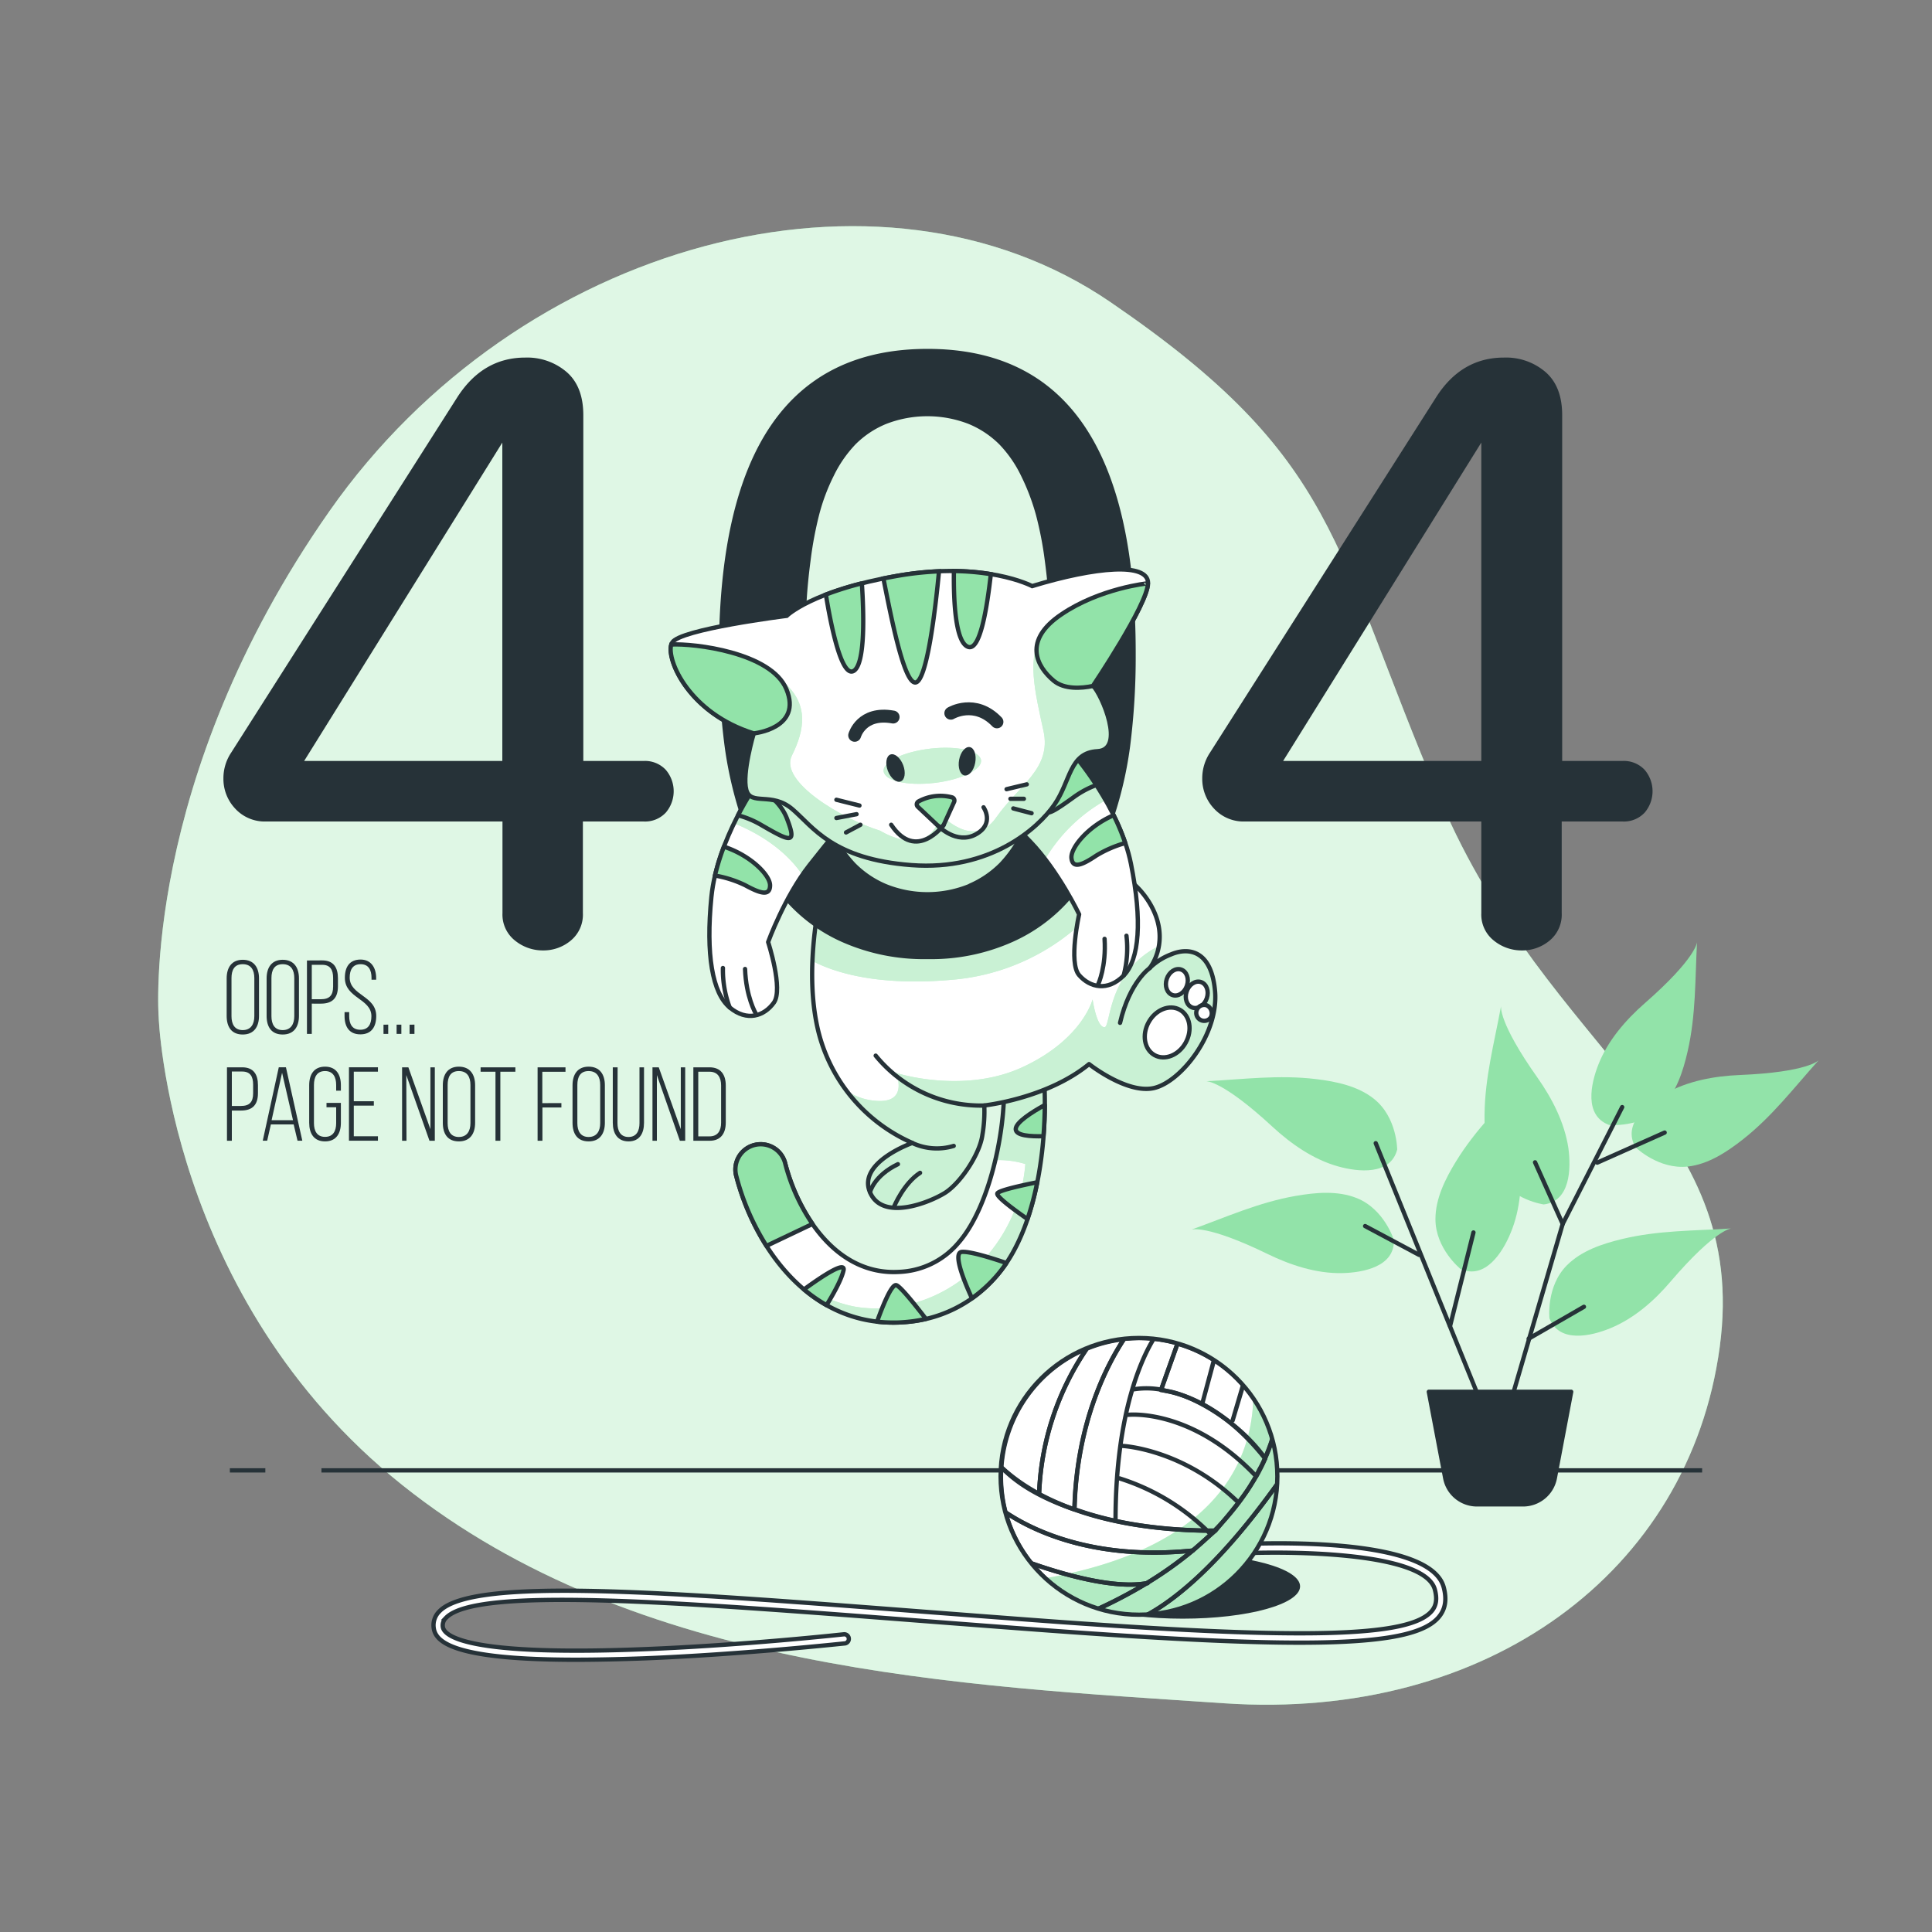 <svg xmlns="http://www.w3.org/2000/svg" xmlns:xlink="http://www.w3.org/1999/xlink" viewBox="0 0 500 500"><rect x="0" y="0" width="500" height="500" fill="#808080" stroke="none"/><defs><clipPath id="freepik--clip-path--inject-39"><circle cx="294.77" cy="382.08" r="35.81" style="fill:#fff;stroke:#263238;stroke-linecap:round;stroke-linejoin:round;stroke-width:1.113px"></circle></clipPath><clipPath id="freepik--clip-path-2--inject-39"><path d="M231.15,342.28c-22.26,0-35.64-19.75-40.39-37.12l-.16-.61a6.54,6.54,0,1,1,12.65-3.29l.12.45c3.61,13.22,13.44,28.33,29.21,27.46a21.16,21.16,0,0,0,15.48-7.55c8.65-9.92,12.52-31.49,11.66-42.37a5.23,5.23,0,1,1,10.42-.83c1,12.11-.32,38.14-12.23,51.79a34.11,34.11,0,0,1-24.59,12C232.59,342.26,231.86,342.28,231.15,342.28Z" style="fill:#fff;stroke:#263238;stroke-linecap:round;stroke-linejoin:round;stroke-width:1.113px"></path></clipPath><clipPath id="freepik--clip-path-3--inject-39"><path d="M216.21,216.68s-9.71,28.12-4.48,50a42.77,42.77,0,0,0,24.39,29.11s-14.19,5-11,12.69,15.42,2.74,19.41.25,9-9.95,9.7-14.93a35.73,35.73,0,0,0,.5-7.71s16.17-1.74,27.12-10.7c0,0,9.71,7.71,16.68,6.22s16.92-13.94,15.92-25.13S307,245.3,303.06,247a16,16,0,0,0-5.48,3.48s5.72-7,0-16.67a21.75,21.75,0,0,0-15.93-10.45s-3-15.93-11.94-21.9S228.9,189.31,216.21,216.68Z" style="fill:#fff;stroke:#263238;stroke-linecap:round;stroke-linejoin:round;stroke-width:1.113px"></path></clipPath><clipPath id="freepik--clip-path-4--inject-39"><path d="M196.05,202.5s-10.45,14.68-11.94,29.61.25,24.88,4.73,28.62,8.95,2.24,11.44-1.25-1.49-15.68-1.49-15.68,4.23-11.69,10.7-19.9,7.71-9.46,7.71-9.46S206,201.75,196.05,202.5Z" style="fill:#fff;stroke:#263238;stroke-linecap:round;stroke-linejoin:round;stroke-width:1.113px"></path></clipPath><clipPath id="freepik--clip-path-5--inject-39"><path d="M277.9,195.25s11.84,13.58,14.79,28.3,2.2,24.79-1.9,28.94-8.69,3.11-11.51-.12,0-15.74,0-15.74-5.36-11.23-12.6-18.77-8.61-8.65-8.61-8.65S267.92,195.48,277.9,195.25Z" style="fill:#fff;stroke:#263238;stroke-linecap:round;stroke-linejoin:round;stroke-width:1.113px"></path></clipPath><clipPath id="freepik--clip-path-6--inject-39"><path d="M195.07,189.8s-3.08,10.39-1.92,14.62,6.54.39,11.93,5,10.38,12.93,30.79,14.47,32.73-9.47,37-15.63,3.85-13.47,11.16-13.85,1.16-14.63-1.15-16.94c0,0,14.24-21.17,14.24-26.56s-13.47-4.24-30,.77c0,0-12.32-6.55-34.65-2.7s-28.87,10.4-28.87,10.4-27.72,3.46-29.64,6.92S177.75,184.41,195.07,189.8Z" style="fill:#fff;stroke:#263238;stroke-miterlimit:10;stroke-width:1.113px"></path></clipPath></defs><g id="freepik--background-simple--inject-39"><path d="M41.06,263.18s2.34,72.67,63,121.11,144.74,51.91,212.8,56.52,120.33-33.93,128.2-92.17S401,273.31,372.73,207,347,118.92,287.33,78.15,134.23,62.41,85.27,132.27,41.06,263.18,41.06,263.18Z" style="fill:#92E3A9"></path><path d="M41.06,263.18s2.34,72.67,63,121.11,144.74,51.91,212.8,56.52,120.33-33.93,128.2-92.17S401,273.31,372.73,207,347,118.92,287.33,78.15,134.23,62.41,85.27,132.27,41.06,263.18,41.06,263.18Z" style="fill:#fff;opacity:0.7"></path></g><g id="freepik--Floor--inject-39"><line x1="68.67" y1="380.53" x2="59.49" y2="380.53" style="fill:none;stroke:#263238;stroke-miterlimit:10;stroke-width:1.113px"></line><line x1="440.51" y1="380.53" x2="83.19" y2="380.53" style="fill:none;stroke:#263238;stroke-miterlimit:10;stroke-width:1.113px"></line></g><g id="freepik--yarn-ball--inject-39"><ellipse cx="306.07" cy="410.55" rx="30.39" ry="8.36" style="fill:#263238"></ellipse><path d="M149,429.54c-31.63,0-36.3-4.57-36.76-8.26a5,5,0,0,1,1.44-4.23c8.52-8.94,57.62-5.16,125.56.07,9.48.73,19.28,1.48,29.33,2.23,68.65,5.1,96.29,4.44,102-2.46,1.16-1.41,1.4-3.17.76-5.55-2.72-9.95-39.08-10-52.85-9.22a1.2,1.2,0,0,1-1.26-1.12,1.18,1.18,0,0,1,1.12-1.25c5.27-.31,51.57-2.64,55.28,11,.85,3.14.46,5.65-1.22,7.69-6.41,7.78-32.65,8.61-104,3.31-10.06-.75-19.86-1.5-29.34-2.23-64.76-5-115.92-8.93-123.66-.8a2.65,2.65,0,0,0-.8,2.29c.29,2.36,6,7.64,52,5.8,25.73-1,51.58-3.83,51.84-3.86a1.19,1.19,0,0,1,.26,2.36c-.26,0-26.19,2.84-52,3.87C160.06,429.42,154.18,429.54,149,429.54Z" style="fill:#fff;stroke:#263238;stroke-miterlimit:10;stroke-width:1.113px"></path><circle cx="294.77" cy="382.08" r="35.81" style="fill:#fff"></circle><g style="clip-path:url(#freepik--clip-path--inject-39)"><path d="M294.77,417.89a35.8,35.8,0,0,0,29.58-56c-.39,15.6-9,38.63-53.78,46.55A35.67,35.67,0,0,0,294.77,417.89Z" style="fill:#92E3A9"></path><path d="M294.77,417.89a35.8,35.8,0,0,0,29.58-56c-.39,15.6-9,38.63-53.78,46.55A35.67,35.67,0,0,0,294.77,417.89Z" style="fill:#fff;opacity:0.3"></path><path d="M312.39,396.12a56.94,56.94,0,0,0-22.64-13.51,56.94,56.94,0,0,1,22.64,13.51l1.9,0a65.76,65.76,0,0,0,10.79-14.06C308.31,364.34,292,366.15,292,366.15s16.36-1.81,33.13,15.93c.92-1.65,1.69-3.2,2.32-4.63C320.47,367.67,308.45,361,302,360l-1.5-.36a21.24,21.24,0,0,0-7-.1,21.24,21.24,0,0,1,7,.1l4.27-12a35.8,35.8,0,0,0-6.17-1.19c-2.77,4.47-9.9,18.75-9.9,47.08,0-28.33,7.13-42.61,9.9-47.08-1.2-.11-2.4-.18-3.63-.18a36.1,36.1,0,0,0-4.05.24c-4.22,6.38-12.29,21.45-12.83,44.07C286.46,393.63,297.66,395.91,312.39,396.12Zm8.09-7.29c-14.26-13.9-30-14.63-30-14.63S306.22,374.93,320.48,388.83Z" style="fill:none;stroke:#263238;stroke-linecap:round;stroke-linejoin:round;stroke-width:1.113px"></path><path d="M278.05,390.64c.54-22.62,8.61-37.69,12.83-44.07a35.83,35.83,0,0,0-9.61,2.46,71.37,71.37,0,0,0-12.35,37.6A65.21,65.21,0,0,0,278.05,390.64Z" style="fill:none;stroke:#263238;stroke-linecap:round;stroke-linejoin:round;stroke-width:1.113px"></path><path d="M281.27,349a35.88,35.88,0,0,0-22.12,30.72,46.11,46.11,0,0,0,9.77,6.88A71.37,71.37,0,0,1,281.27,349Z" style="fill:none;stroke:#263238;stroke-linecap:round;stroke-linejoin:round;stroke-width:1.113px"></path><path d="M327.4,377.45a44.18,44.18,0,0,0,2-5.3,36,36,0,0,0-7.63-13.78L319,367.61l2.72-9.24a36,36,0,0,0-7.55-6.42l-3.05,11.41L314.19,352a35.45,35.45,0,0,0-9.46-4.25l-4.27,12C307,360.69,317.11,364.54,327.4,377.45Z" style="fill:none;stroke:#263238;stroke-linecap:round;stroke-linejoin:round;stroke-width:1.113px"></path><path d="M330.77,383.77c0-.52,0-1,0-1.56a35.87,35.87,0,0,0-1.44-10.06,44.18,44.18,0,0,1-2,5.3l0,0,0,0a22.69,22.69,0,0,1-1.52,3.06c.06.06-.86,1.51-.8,1.57s-1,1.8-1,1.74c-2.38,4.23-9.56,12.33-9.44,12.33-.12,0-3.88,3.41-5.93,5.13h0a98.79,98.79,0,0,1-11.89,8.45l.26,0-.26,0a124.09,124.09,0,0,1-12.69,6.7,36,36,0,0,0,10.81,1.66c.61,0,1.21,0,1.8,0C304,414.1,315.65,405,330.77,383.77Z" style="fill:none;stroke:#263238;stroke-linecap:round;stroke-linejoin:round;stroke-width:1.113px"></path><path d="M330.77,383.77C315.65,405,304,414.1,296.73,418A35.88,35.88,0,0,0,330.77,383.77Z" style="fill:none;stroke:#263238;stroke-linecap:round;stroke-linejoin:round;stroke-width:1.113px"></path><path d="M266.89,404.57a35.86,35.86,0,0,0,17.23,11.86,124.09,124.09,0,0,0,12.69-6.7C288.27,411.31,274.91,407.39,266.89,404.57Z" style="fill:none;stroke:#263238;stroke-linecap:round;stroke-linejoin:round;stroke-width:1.113px"></path><path d="M296.81,409.73a98.79,98.79,0,0,0,11.89-8.45c-25.79,2.64-41.7-5.35-48.46-9.89a35.76,35.76,0,0,0,6.65,13.18C274.91,407.39,288.27,411.31,296.81,409.73Z" style="fill:none;stroke:#263238;stroke-linecap:round;stroke-linejoin:round;stroke-width:1.113px"></path><path d="M308.7,401.28c2.05-1.72,3.9-3.44,5.59-5.14l-1.9,0c.14.13.28.26.41.4-.13-.14-.27-.27-.41-.4-14.73-.21-25.93-2.49-34.34-5.48v0c-12.29-4.26-16.72-8.84-18.9-10.89-.06.82-.1,1.63-.1,2.46a36.1,36.1,0,0,0,1.19,9.18C267,395.93,282.91,403.92,308.7,401.28Z" style="fill:none;stroke:#263238;stroke-linecap:round;stroke-linejoin:round;stroke-width:1.113px"></path></g><circle cx="294.77" cy="382.08" r="35.81" style="fill:none;stroke:#263238;stroke-linecap:round;stroke-linejoin:round;stroke-width:1.113px"></circle></g><g id="freepik--Plants--inject-39"><path d="M360.73,320.88s-2.45-7.95-9.59-10.81c-5-2-10.67-1.46-15.82-.57-9.58,1.67-17.94,5.48-27,8.73,0,0,3.88-1.43,19.79,6.33,5.86,2.85,12.56,5.07,19.26,4.92C352.74,329.36,361,327.82,360.73,320.88Z" style="fill:#92E3A9"></path><path d="M361.59,297.51s0-8.33-6-13.12c-4.18-3.34-9.8-4.49-15-5.12-9.66-1.17-18.76.06-28.4.55,0,0,4.13-.24,17.12,11.78,4.79,4.42,10.57,8.48,17,10.27C351.49,303.31,359.83,304.23,361.59,297.51Z" style="fill:#92E3A9"></path><path d="M378,328.42s-6.49-5.21-6.51-12.9c0-5.35,2.57-10.46,5.3-14.91,5.08-8.3,11.7-14.66,18.08-21.91,0,0-2.76,3.08-1.42,20.73.5,6.5.08,13.55-2.53,19.72C388.87,324.11,384.4,331.22,378,328.42Z" style="fill:#92E3A9"></path><path d="M401,341.2s-.92-8.27,4.5-13.73c3.76-3.79,9.21-5.59,14.28-6.81,9.46-2.28,18.64-2.11,28.27-2.74,0,0-4.12.23-15.64,13.67-4.24,5-9.51,9.65-15.72,12.18C411.74,345.8,403.56,347.67,401,341.2Z" style="fill:#92E3A9"></path><path d="M399.53,311.71s-8.25-1.13-12.21-7.72c-2.76-4.58-3.17-10.3-3.12-15.52.1-9.72,2.52-18.59,4.27-28.08,0,0-.79,4.06,9.43,18.51,3.76,5.33,7,11.59,8,18.23C406.61,302.46,406.42,310.85,399.53,311.71Z" style="fill:#92E3A9"></path><path d="M423.27,296.9s5.93,5.84,13.57,5c5.31-.61,10.09-3.78,14.19-7,7.64-6,13.19-13.34,19.64-20.51,0,0-2.73,3.09-20.42,3.82-6.51.27-13.46,1.5-19.29,4.82C426.28,285.65,419.75,290.92,423.27,296.9Z" style="fill:#92E3A9"></path><path d="M416.4,291.13s8.28.83,13.68-4.64c3.76-3.81,5.5-9.27,6.67-14.36,2.18-9.47,1.92-18.66,2.44-28.29,0,0-.18,4.12-13.51,15.78-4.9,4.29-9.55,9.61-12,15.84C411.69,280.47,409.9,288.67,416.4,291.13Z" style="fill:#92E3A9"></path><polyline points="386.83 371.74 372.53 336.55 356.04 295.86" style="fill:none;stroke:#263238;stroke-linecap:round;stroke-linejoin:round;stroke-width:1.113px"></polyline><polyline points="390.13 365.69 404.42 316.76 419.82 286.52" style="fill:none;stroke:#263238;stroke-linecap:round;stroke-linejoin:round;stroke-width:1.113px"></polyline><line x1="395.62" y1="346.45" x2="409.92" y2="338.2" style="fill:none;stroke:#263238;stroke-linecap:round;stroke-linejoin:round;stroke-width:1.113px"></line><line x1="404.42" y1="316.76" x2="397.27" y2="300.81" style="fill:none;stroke:#263238;stroke-linecap:round;stroke-linejoin:round;stroke-width:1.113px"></line><line x1="413.37" y1="300.89" x2="430.81" y2="293.11" style="fill:none;stroke:#263238;stroke-linecap:round;stroke-linejoin:round;stroke-width:1.113px"></line><line x1="375.28" y1="343.15" x2="381.33" y2="318.96" style="fill:none;stroke:#263238;stroke-linecap:round;stroke-linejoin:round;stroke-width:1.113px"></line><line x1="367.26" y1="324.76" x2="353.29" y2="317.31" style="fill:none;stroke:#263238;stroke-linecap:round;stroke-linejoin:round;stroke-width:1.113px"></line><path d="M394.16,389.33H382.24a8.37,8.37,0,0,1-8.22-6.81l-4.24-22.33h36.84l-4.23,22.33A8.38,8.38,0,0,1,394.16,389.33Z" style="fill:#263238;stroke:#263238;stroke-linecap:round;stroke-linejoin:round;stroke-width:1.113px"></path></g><g id="freepik--Text--inject-39"><path d="M58.66,253.2c0-2.77,1.28-4.81,4.16-4.81s4.21,2,4.21,4.81v9.72c0,2.77-1.28,4.81-4.21,4.81s-4.16-2-4.16-4.81Zm1.25,9.8c0,2.07.82,3.59,2.91,3.59s3-1.52,3-3.59v-9.88c0-2.07-.84-3.59-3-3.59s-2.91,1.52-2.91,3.59Z" style="fill:#263238"></path><path d="M69,253.2c0-2.77,1.28-4.81,4.16-4.81s4.21,2,4.21,4.81v9.72c0,2.77-1.28,4.81-4.21,4.81s-4.16-2-4.16-4.81Zm1.25,9.8c0,2.07.82,3.59,2.91,3.59s3-1.52,3-3.59v-9.88c0-2.07-.84-3.59-3-3.59s-2.91,1.52-2.91,3.59Z" style="fill:#263238"></path><path d="M83.38,248.55c2.94,0,4.08,1.85,4.08,4.62v2.07c0,3-1.39,4.5-4.4,4.5H80.69v7.83H79.44v-19Zm-.32,10.05c2.2,0,3.15-1,3.15-3.28v-2.23c0-2.06-.71-3.4-2.83-3.4H80.69v8.91Z" style="fill:#263238"></path><path d="M97.35,253.14v.41h-1.2v-.49c0-2-.76-3.53-2.82-3.53S90.5,251,90.5,253c0,4.61,6.87,4.69,6.87,9.94,0,2.74-1.19,4.75-4.1,4.75s-4.1-2-4.1-4.75v-1h1.2v1.06c0,2,.78,3.5,2.87,3.5s2.88-1.47,2.88-3.5c0-4.57-6.87-4.65-6.87-9.94,0-2.86,1.25-4.7,4-4.73S97.35,250.4,97.35,253.14Z" style="fill:#263238"></path><path d="M100.47,265.18v2.39H99.25v-2.39Z" style="fill:#263238"></path><path d="M103.87,265.18v2.39h-1.23v-2.39Z" style="fill:#263238"></path><path d="M107.26,265.18v2.39H106v-2.39Z" style="fill:#263238"></path><path d="M62.68,276.22c2.94,0,4.08,1.84,4.08,4.61v2.07c0,3-1.39,4.51-4.4,4.51H60v7.82H58.74v-19Zm-.32,10c2.2,0,3.15-1,3.15-3.29v-2.23c0-2.06-.71-3.39-2.83-3.39H60v8.91Z" style="fill:#263238"></path><path d="M70.1,291l-.95,4.21H68l4.15-19H74l4.24,19H77L76,291Zm.19-1.09h5.54L73,277.63Z" style="fill:#263238"></path><path d="M88.22,280.86v1.41H87v-1.49c0-2-.78-3.59-2.88-3.59s-2.87,1.55-2.87,3.59v9.89c0,2,.78,3.55,2.87,3.55S87,292.7,87,290.67v-4.11H84.5v-1.14h3.72v5.16c0,2.75-1.2,4.81-4.1,4.81s-4.1-2.06-4.1-4.81v-9.72c0-2.74,1.19-4.81,4.1-4.81S88.22,278.12,88.22,280.86Z" style="fill:#263238"></path><path d="M96.75,285v1.14H91.56v7.93h6.25v1.14h-7.5v-19h7.5v1.14H91.56V285Z" style="fill:#263238"></path><path d="M105.2,295.23h-1.14v-19h1.63l5.7,16v-16h1.14v19h-1.38l-6-17Z" style="fill:#263238"></path><path d="M114.6,280.86c0-2.77,1.27-4.81,4.15-4.81s4.21,2,4.21,4.81v9.72c0,2.77-1.27,4.81-4.21,4.81s-4.15-2-4.15-4.81Zm1.25,9.81c0,2.06.81,3.58,2.9,3.58s3-1.52,3-3.58v-9.89c0-2.07-.84-3.59-3-3.59s-2.9,1.52-2.9,3.59Z" style="fill:#263238"></path><path d="M128.23,295.23V277.36h-3.85v-1.14h9v1.14h-3.89v17.87Z" style="fill:#263238"></path><path d="M145.29,285.48v1.14h-4.91v8.61h-1.25v-19h7.22v1.14h-6v8.12Z" style="fill:#263238"></path><path d="M148.17,280.86c0-2.77,1.28-4.81,4.16-4.81s4.21,2,4.21,4.81v9.72c0,2.77-1.28,4.81-4.21,4.81s-4.16-2-4.16-4.81Zm1.25,9.81c0,2.06.82,3.58,2.91,3.58s3-1.52,3-3.58v-9.89c0-2.07-.84-3.59-3-3.59s-2.91,1.52-2.91,3.59Z" style="fill:#263238"></path><path d="M159.8,290.64c0,2,.76,3.61,2.85,3.61s2.85-1.57,2.85-3.61V276.22h1.17v14.36c0,2.72-1.14,4.81-4,4.81s-4.08-2.09-4.08-4.81V276.22h1.25Z" style="fill:#263238"></path><path d="M170,295.23h-1.14v-19h1.63l5.7,16v-16h1.14v19h-1.38l-5.95-17Z" style="fill:#263238"></path><path d="M183.62,276.22c2.94,0,4.21,1.92,4.21,4.72v9.56c0,2.8-1.27,4.73-4.21,4.73h-4.18v-19Zm0,17.87c2.12,0,3-1.44,3-3.53v-9.67c0-2.09-.89-3.53-3-3.53h-2.91v16.73Z" style="fill:#263238"></path></g><g id="freepik--Character--inject-39"><path d="M231.15,342.28c-22.26,0-35.64-19.75-40.39-37.12l-.16-.61a6.54,6.54,0,1,1,12.65-3.29l.12.45c3.61,13.22,13.44,28.33,29.21,27.46a21.16,21.16,0,0,0,15.48-7.55c8.65-9.92,12.52-31.49,11.66-42.37a5.23,5.23,0,1,1,10.42-.83c1,12.11-.32,38.14-12.23,51.79a34.11,34.11,0,0,1-24.59,12C232.59,342.26,231.86,342.28,231.15,342.28Z" style="fill:#fff"></path><g style="clip-path:url(#freepik--clip-path-2--inject-39)"><path d="M264.51,273.62a5.23,5.23,0,0,0-4.79,5.63c.42,5.31-.29,13.16-2.13,21a23.12,23.12,0,0,1,7.77,1,41.36,41.36,0,0,1-7.64,20.87c-9.71,13.49-24.27,17.8-35.6,16.18-5.07-.72-10.88-3.38-15.77-6.11a35.59,35.59,0,0,0,24.8,10.11c.71,0,1.44,0,2.17-.06a34.11,34.11,0,0,0,24.59-12c11.91-13.65,13.19-39.68,12.23-51.79A5.22,5.22,0,0,0,264.51,273.62Z" style="fill:#92E3A9"></path><path d="M264.51,273.62a5.23,5.23,0,0,0-4.79,5.63c.42,5.31-.29,13.16-2.13,21a23.12,23.12,0,0,1,7.77,1,41.36,41.36,0,0,1-7.64,20.87c-9.71,13.49-24.27,17.8-35.6,16.18-5.07-.72-10.88-3.38-15.77-6.11a35.59,35.59,0,0,0,24.8,10.11c.71,0,1.44,0,2.17-.06a34.11,34.11,0,0,0,24.59-12c11.91-13.65,13.19-39.68,12.23-51.79A5.22,5.22,0,0,0,264.51,273.62Z" style="fill:#fff;opacity:0.5"></path></g><path d="M231.15,342.28c-22.26,0-35.64-19.75-40.39-37.12l-.16-.61a6.54,6.54,0,1,1,12.65-3.29l.12.45c3.61,13.22,13.44,28.33,29.21,27.46a21.16,21.16,0,0,0,15.48-7.55c8.65-9.92,12.52-31.49,11.66-42.37a5.23,5.23,0,1,1,10.42-.83c1,12.11-.32,38.14-12.23,51.79a34.11,34.11,0,0,1-24.59,12C232.59,342.26,231.86,342.28,231.15,342.28Z" style="fill:none;stroke:#263238;stroke-linecap:round;stroke-linejoin:round;stroke-width:1.113px"></path><path d="M218.31,328.75c.53-2.45-5.33,1.38-10.24,4.95a38.34,38.34,0,0,0,5.84,4.07C215.66,334.92,217.8,331.11,218.31,328.75Z" style="fill:#92E3A9;stroke:#263238;stroke-linecap:round;stroke-linejoin:round;stroke-width:1.113px"></path><path d="M231.15,342.28c.71,0,1.44,0,2.17-.06a37.91,37.91,0,0,0,6.31-.89c-2.76-3.6-6.56-8.36-7.65-8.72-1.25-.42-3.66,5.71-5,9.43A35.67,35.67,0,0,0,231.15,342.28Z" style="fill:#92E3A9;stroke:#263238;stroke-linecap:round;stroke-linejoin:round;stroke-width:1.113px"></path><path d="M203.37,301.71l-.12-.45a6.54,6.54,0,1,0-12.65,3.29l.16.61a64.09,64.09,0,0,0,7.6,17.27l11.91-5.67A49.83,49.83,0,0,1,203.37,301.71Z" style="fill:#92E3A9;stroke:#263238;stroke-linecap:round;stroke-linejoin:round;stroke-width:1.113px"></path><path d="M257.91,330.21a33.72,33.72,0,0,0,2.54-3.34c-3.78-1.29-9.44-3.07-11.54-2.88-2.49.23.89,8.23,2.63,12A36.76,36.76,0,0,0,257.91,330.21Z" style="fill:#92E3A9;stroke:#263238;stroke-linecap:round;stroke-linejoin:round;stroke-width:1.113px"></path><path d="M258.12,308.84c-.4.8,4.49,4.36,7.79,6.65a75.33,75.33,0,0,0,2.52-9.52C264.43,306.77,258.51,308.06,258.12,308.84Z" style="fill:#92E3A9;stroke:#263238;stroke-linecap:round;stroke-linejoin:round;stroke-width:1.113px"></path><path d="M270.05,294.05c.22-2.85.33-5.57.34-8.07-3.44,1.89-7.52,4.51-7.52,6.23S266.69,294.14,270.05,294.05Z" style="fill:#92E3A9;stroke:#263238;stroke-linecap:round;stroke-linejoin:round;stroke-width:1.113px"></path><path d="M216.21,216.68s-9.71,28.12-4.48,50a42.77,42.77,0,0,0,24.39,29.11s-14.19,5-11,12.69,15.42,2.74,19.41.25,9-9.95,9.7-14.93a35.73,35.73,0,0,0,.5-7.71s16.17-1.74,27.12-10.7c0,0,9.71,7.71,16.68,6.22s16.92-13.94,15.92-25.13S307,245.3,303.06,247a16,16,0,0,0-5.48,3.48s5.72-7,0-16.67a21.75,21.75,0,0,0-15.93-10.45s-3-15.93-11.94-21.9S228.9,189.31,216.21,216.68Z" style="fill:#fff"></path><g style="clip-path:url(#freepik--clip-path-3--inject-39)"><path d="M290.14,226.35a56.4,56.4,0,0,1-43.86,27.22c-19.8,1.74-30.9-2.16-36-4.87a127,127,0,0,1,6-32c12.69-27.37,44.54-21.15,53.5-15.18s11.94,21.9,11.94,21.9A21.38,21.38,0,0,1,290.14,226.35ZM303.06,247a16,16,0,0,0-5.48,3.48,13.06,13.06,0,0,0,2.33-5.64c-13.45,6.7-12.4,21-14.07,21-2.06,0-3.08-7.19-3.08-7.19s-2.57,10.27-18,17.47-32.88,1.54-32.88,1.54,3.6,8.22-5.65,7.19a15.27,15.27,0,0,1-7.23-2.64,42.82,42.82,0,0,0,17.1,13.54s-14.19,5-11,12.69,15.43,2.74,19.41.25,9-9.95,9.7-14.93a35.73,35.73,0,0,0,.5-7.71s16.17-1.74,27.12-10.7c0,0,9.71,7.71,16.68,6.22s16.92-13.94,15.92-25.13S307,245.3,303.06,247Z" style="fill:#92E3A9"></path><path d="M290.14,226.35a56.4,56.4,0,0,1-43.86,27.22c-19.8,1.74-30.9-2.16-36-4.87a127,127,0,0,1,6-32c12.69-27.37,44.54-21.15,53.5-15.18s11.94,21.9,11.94,21.9A21.38,21.38,0,0,1,290.14,226.35ZM303.06,247a16,16,0,0,0-5.48,3.48,13.06,13.06,0,0,0,2.33-5.64c-13.45,6.7-12.4,21-14.07,21-2.06,0-3.08-7.19-3.08-7.19s-2.57,10.27-18,17.47-32.88,1.54-32.88,1.54,3.6,8.22-5.65,7.19a15.27,15.27,0,0,1-7.23-2.64,42.82,42.82,0,0,0,17.1,13.54s-14.19,5-11,12.69,15.43,2.74,19.41.25,9-9.95,9.7-14.93a35.73,35.73,0,0,0,.5-7.71s16.17-1.74,27.12-10.7c0,0,9.71,7.71,16.68,6.22s16.92-13.94,15.92-25.13S307,245.3,303.06,247Z" style="fill:#fff;opacity:0.5"></path><path d="M254.78,286.11a35.12,35.12,0,0,1-28.15-12.91" style="fill:none;stroke:#263238;stroke-linecap:round;stroke-linejoin:round;stroke-width:1.113px"></path></g><path d="M216.21,216.68s-9.71,28.12-4.48,50a42.77,42.77,0,0,0,24.39,29.11s-14.19,5-11,12.69,15.42,2.74,19.41.25,9-9.95,9.7-14.93a35.73,35.73,0,0,0,.5-7.71s16.17-1.74,27.12-10.7c0,0,9.71,7.71,16.68,6.22s16.92-13.94,15.92-25.13S307,245.3,303.06,247a16,16,0,0,0-5.48,3.48s5.72-7,0-16.67a21.75,21.75,0,0,0-15.93-10.45s-3-15.93-11.94-21.9S228.9,189.31,216.21,216.68Z" style="fill:none;stroke:#263238;stroke-linecap:round;stroke-linejoin:round;stroke-width:1.113px"></path><path d="M297.58,250.52s-5.22,3.49-7.71,14.19" style="fill:none;stroke:#263238;stroke-linecap:round;stroke-linejoin:round;stroke-width:1.113px"></path><path d="M307.17,255.1c-.61,1.82-2.28,2.91-3.72,2.42s-2.1-2.36-1.49-4.18,2.28-2.91,3.72-2.42S307.79,253.28,307.17,255.1Z" style="fill:#fff;stroke:#263238;stroke-linecap:round;stroke-linejoin:round;stroke-width:1.113px"></path><path d="M312.32,258.34c-.61,1.82-2.28,2.91-3.72,2.42s-2.11-2.36-1.49-4.18,2.28-2.91,3.72-2.42S312.94,256.52,312.32,258.34Z" style="fill:#fff;stroke:#263238;stroke-linecap:round;stroke-linejoin:round;stroke-width:1.113px"></path><path d="M313.42,263.19a2.06,2.06,0,1,1-1.09-3A2.32,2.32,0,0,1,313.42,263.19Z" style="fill:#fff;stroke:#263238;stroke-linecap:round;stroke-linejoin:round;stroke-width:1.113px"></path><path d="M306.85,269.85c-1.8,3.25-5.4,4.69-8.05,3.22s-3.33-5.28-1.53-8.53,5.4-4.69,8.05-3.22S308.65,266.6,306.85,269.85Z" style="fill:#fff;stroke:#263238;stroke-linecap:round;stroke-linejoin:round;stroke-width:1.113px"></path><path d="M236.12,295.81a15,15,0,0,0,10.7.75" style="fill:none;stroke:#263238;stroke-linecap:round;stroke-linejoin:round;stroke-width:1.113px"></path><path d="M225.17,308.5s1-4.23,7.21-7.21" style="fill:none;stroke:#263238;stroke-linecap:round;stroke-linejoin:round;stroke-width:1.113px"></path><path d="M231.39,312.24s2.49-6,6.72-8.71" style="fill:none;stroke:#263238;stroke-linecap:round;stroke-linejoin:round;stroke-width:1.113px"></path><path d="M133.26,243.4a8.58,8.58,0,0,1-3.22-7.09V212.6H68.88a10.37,10.37,0,0,1-8-3.32,11.2,11.2,0,0,1-3.06-7.84,11.92,11.92,0,0,1,2-6.65l58.58-92.06Q125,92.54,135.94,92.54a15.68,15.68,0,0,1,10.73,3.76q4.29,3.75,4.29,11.15v89.49h15.56a7.34,7.34,0,0,1,5.79,2.3,8.52,8.52,0,0,1,0,11.06,7.34,7.34,0,0,1-5.79,2.3H150.85v23.71a8.69,8.69,0,0,1-3.11,7.09,11,11,0,0,1-7.19,2.57A11.37,11.37,0,0,1,133.26,243.4ZM130,196.94v-82.4l-51.29,82.4Z" style="fill:#263238"></path><path d="M218.13,243.88a42.42,42.42,0,0,1-15.51-11.59,60,60,0,0,1-9.76-17.65,102.32,102.32,0,0,1-5.31-21.35,176.84,176.84,0,0,1-1.5-23.93q0-79.07,54-79.07t53.87,79.07a182.94,182.94,0,0,1-1.45,23.82,100.22,100.22,0,0,1-5.26,21.35,60,60,0,0,1-9.76,17.65,42.86,42.86,0,0,1-15.51,11.64,51.64,51.64,0,0,1-21.89,4.4A52.24,52.24,0,0,1,218.13,243.88Zm32.56-15.13a25.29,25.29,0,0,0,8.05-5.47,31.76,31.76,0,0,0,5.68-8.42,59.86,59.86,0,0,0,3.81-10.2,83.39,83.39,0,0,0,2.2-11.64q.81-6.5,1.08-11.91t.26-11.75q0-6.65-.26-12.28T270.38,145a91.61,91.61,0,0,0-2.25-11.64,56.58,56.58,0,0,0-3.81-10.08,31.36,31.36,0,0,0-5.69-8.27,24.49,24.49,0,0,0-8-5.31,29.5,29.5,0,0,0-21.25,0,24.2,24.2,0,0,0-7.94,5.26,32,32,0,0,0-5.68,8.21A51,51,0,0,0,212,133.2a95.39,95.39,0,0,0-2.2,11.7q-.87,6.54-1.13,12.18t-.27,12.28q0,6.33.27,11.8t1.07,12a84.87,84.87,0,0,0,2.2,11.64A59.76,59.76,0,0,0,215.71,215a31.49,31.49,0,0,0,5.63,8.37,24.87,24.87,0,0,0,8,5.42,28.31,28.31,0,0,0,21.35,0Z" style="fill:#263238"></path><path d="M386.58,243.4a8.58,8.58,0,0,1-3.22-7.09V212.6H322.2a10.37,10.37,0,0,1-8-3.32,11.2,11.2,0,0,1-3.06-7.84,11.92,11.92,0,0,1,2-6.65l58.58-92.06q6.54-10.19,17.49-10.19A15.68,15.68,0,0,1,400,96.3q4.29,3.75,4.29,11.15v89.49h15.56a7.34,7.34,0,0,1,5.79,2.3,8.52,8.52,0,0,1,0,11.06,7.34,7.34,0,0,1-5.79,2.3H404.17v23.71a8.69,8.69,0,0,1-3.11,7.09,11,11,0,0,1-7.19,2.57A11.37,11.37,0,0,1,386.58,243.4Zm-3.22-46.46v-82.4l-51.29,82.4Z" style="fill:#263238"></path><path d="M196.05,202.5s-10.45,14.68-11.94,29.61.25,24.88,4.73,28.62,8.95,2.24,11.44-1.25-1.49-15.68-1.49-15.68,4.23-11.69,10.7-19.9,7.71-9.46,7.71-9.46S206,201.75,196.05,202.5Z" style="fill:#fff"></path><g style="clip-path:url(#freepik--clip-path-4--inject-39)"><path d="M196.05,202.5A80.76,80.76,0,0,0,190,213.08c5,2,12.75,6.1,17.67,13.36.6-.87,1.22-1.73,1.86-2.54,6.47-8.21,7.71-9.46,7.71-9.46S206,201.75,196.05,202.5Z" style="fill:#92E3A9"></path><path d="M196.05,202.5A80.76,80.76,0,0,0,190,213.08c5,2,12.75,6.1,17.67,13.36.6-.87,1.22-1.73,1.86-2.54,6.47-8.21,7.71-9.46,7.71-9.46S206,201.75,196.05,202.5Z" style="fill:#fff;opacity:0.5"></path></g><path d="M196.05,202.5s-10.45,14.68-11.94,29.61.25,24.88,4.73,28.62,8.95,2.24,11.44-1.25-1.49-15.68-1.49-15.68,4.23-11.69,10.7-19.9,7.71-9.46,7.71-9.46S206,201.75,196.05,202.5Z" style="fill:none;stroke:#263238;stroke-linecap:round;stroke-linejoin:round;stroke-width:1.113px"></path><path d="M188.84,260.73a27.63,27.63,0,0,1-1.75-10.21" style="fill:none;stroke:#263238;stroke-linecap:round;stroke-linejoin:round;stroke-width:1.113px"></path><path d="M195.55,262.22s-2.48-4.23-2.73-11.45" style="fill:none;stroke:#263238;stroke-linecap:round;stroke-linejoin:round;stroke-width:1.113px"></path><path d="M199.29,229.12c0-2.62-5-7.74-11.95-10a59,59,0,0,0-2.31,7.47,29.33,29.33,0,0,1,7.79,2.49C196.55,231.11,199.29,232.11,199.29,229.12Z" style="fill:#92E3A9;stroke:#263238;stroke-linecap:round;stroke-linejoin:round;stroke-width:1.113px"></path><path d="M195.44,203.39A84.08,84.08,0,0,0,191,211a23.92,23.92,0,0,1,6,2.5c7.71,4.47,9.2,5,6.72-1.5C202.22,207.92,198.64,205.15,195.44,203.39Z" style="fill:#92E3A9;stroke:#263238;stroke-linecap:round;stroke-linejoin:round;stroke-width:1.113px"></path><path d="M277.9,195.25s11.84,13.58,14.79,28.3,2.2,24.79-1.9,28.94-8.69,3.11-11.51-.12,0-15.74,0-15.74-5.36-11.23-12.6-18.77-8.61-8.65-8.61-8.65S267.92,195.48,277.9,195.25Z" style="fill:#fff"></path><g style="clip-path:url(#freepik--clip-path-5--inject-39)"><path d="M277.9,195.25c-10,.23-19.88,14-19.88,14s1.36,1.12,8.61,8.65a53.06,53.06,0,0,1,3.82,4.5,42.15,42.15,0,0,1,15.67-15.3A81.53,81.53,0,0,0,277.9,195.25Z" style="fill:#92E3A9"></path><path d="M277.9,195.25c-10,.23-19.88,14-19.88,14s1.36,1.12,8.61,8.65a53.06,53.06,0,0,1,3.82,4.5,42.15,42.15,0,0,1,15.67-15.3A81.53,81.53,0,0,0,277.9,195.25Z" style="fill:#fff;opacity:0.5"></path></g><path d="M277.9,195.25s11.84,13.58,14.79,28.3,2.2,24.79-1.9,28.94-8.69,3.11-11.51-.12,0-15.74,0-15.74-5.36-11.23-12.6-18.77-8.61-8.65-8.61-8.65S267.92,195.48,277.9,195.25Z" style="fill:none;stroke:#263238;stroke-linecap:round;stroke-linejoin:round;stroke-width:1.113px"></path><path d="M290.79,252.49a27.54,27.54,0,0,0,.74-10.32" style="fill:none;stroke:#263238;stroke-linecap:round;stroke-linejoin:round;stroke-width:1.113px"></path><path d="M284.25,254.63s2.07-4.45,1.61-11.66" style="fill:none;stroke:#263238;stroke-linecap:round;stroke-linejoin:round;stroke-width:1.113px"></path><path d="M277.29,222.06c-.25-2.61,4.22-8.19,10.92-11.08a58.59,58.59,0,0,1,3,7.2,29.93,29.93,0,0,0-7.5,3.25C280.21,223.78,277.59,225,277.29,222.06Z" style="fill:#92E3A9;stroke:#263238;stroke-linecap:round;stroke-linejoin:round;stroke-width:1.113px"></path><path d="M278.59,196.08a81.4,81.4,0,0,1,5.14,7.09,24.07,24.07,0,0,0-5.75,3.07c-7.23,5.22-8.67,5.86-6.83-.82C272.3,201.25,275.58,198.14,278.59,196.08Z" style="fill:#92E3A9;stroke:#263238;stroke-linecap:round;stroke-linejoin:round;stroke-width:1.113px"></path><path d="M195.07,189.8s-3.08,10.39-1.92,14.62,6.54.39,11.93,5,10.38,12.93,30.79,14.47,32.73-9.47,37-15.63,3.85-13.47,11.16-13.85,1.16-14.63-1.15-16.94c0,0,14.24-21.17,14.24-26.56s-13.47-4.24-30,.77c0,0-12.32-6.55-34.65-2.7s-28.87,10.4-28.87,10.4-27.72,3.46-29.64,6.92S177.75,184.41,195.07,189.8Z" style="fill:#fff"></path><g style="clip-path:url(#freepik--clip-path-6--inject-39)"><path d="M284,194.42c7.32-.39,1.16-14.63-1.15-16.94,0,0,2.71-4,5.76-9-8.27-4.32-16.39-6.72-18.55-4.29-4.65,5.22-2.12,15.22,0,25s-6.35,13.95-12.27,22.41-14.37-.85-14.37-.85c-3,12.27-15.65,4.23-15.65,4.23-9.72-3-26.21-12.68-22.83-19.45s4.23-13.11-1.69-18.6-29.53-10.06-29.53-10.06h0c-1.24,4.17,4.75,17.83,21.36,23,0,0-3.08,10.39-1.92,14.62s6.54.39,11.93,5,10.38,12.93,30.79,14.47,32.73-9.47,37-15.63S276.68,194.8,284,194.42Z" style="fill:#92E3A9"></path><path d="M284,194.42c7.32-.39,1.16-14.63-1.15-16.94,0,0,2.71-4,5.76-9-8.27-4.32-16.39-6.72-18.55-4.29-4.65,5.22-2.12,15.22,0,25s-6.35,13.95-12.27,22.41-14.37-.85-14.37-.85c-3,12.27-15.65,4.23-15.65,4.23-9.72-3-26.21-12.68-22.83-19.45s4.23-13.11-1.69-18.6-29.53-10.06-29.53-10.06h0c-1.24,4.17,4.75,17.83,21.36,23,0,0-3.08,10.39-1.92,14.62s6.54.39,11.93,5,10.38,12.93,30.79,14.47,32.73-9.47,37-15.63S276.68,194.8,284,194.42Z" style="fill:#fff;opacity:0.5"></path><path d="M253.89,196.74c.29,2.44-5.13,5.07-12.08,5.88s-12.83-.51-13.12-3,5.13-5.06,12.09-5.87S253.61,194.31,253.89,196.74Z" style="fill:#92E3A9"></path><path d="M253.89,196.74c.29,2.44-5.13,5.07-12.08,5.88s-12.83-.51-13.12-3,5.13-5.06,12.09-5.87S253.61,194.31,253.89,196.74Z" style="fill:#fff;opacity:0.5"></path></g><path d="M195.07,189.8s-3.08,10.39-1.92,14.62,6.54.39,11.93,5,10.38,12.93,30.79,14.47,32.73-9.47,37-15.63,3.85-13.47,11.16-13.85,1.16-14.63-1.15-16.94c0,0,14.24-21.17,14.24-26.56s-13.47-4.24-30,.77c0,0-12.32-6.55-34.65-2.7s-28.87,10.4-28.87,10.4-27.72,3.46-29.64,6.92S177.75,184.41,195.07,189.8Z" style="fill:none;stroke:#263238;stroke-miterlimit:10;stroke-width:1.113px"></path><path d="M274.69,159c-10,6.72-6.47,13.44-2,17.17,2.73,2.28,7.13,2,10.14,1.36h0s14.24-21.17,14.24-26.56C297.08,150.92,284.64,152.23,274.69,159Z" style="fill:#92E3A9;stroke:#263238;stroke-miterlimit:10;stroke-width:1.113px"></path><path d="M173.71,166.8c-1.24,4.17,4.75,17.83,21.36,23,0,0,12.68-1.24,8.45-11.44C199.57,168.84,179.6,166.47,173.71,166.8Z" style="fill:#92E3A9;stroke:#263238;stroke-miterlimit:10;stroke-width:1.113px"></path><path d="M232.41,149c-1.31.23-2.57.47-3.78.71,2,10.1,5.29,26.92,8.23,26.92s5.19-18.44,6.15-28.77A82,82,0,0,0,232.41,149Z" style="fill:#92E3A9;stroke:#263238;stroke-miterlimit:10;stroke-width:1.113px"></path><path d="M220.94,173.63c3.06-1.8,2.6-15.33,2.11-22.67a82.12,82.12,0,0,0-9.31,2.91C214.85,160.74,217.67,175.55,220.94,173.63Z" style="fill:#92E3A9;stroke:#263238;stroke-miterlimit:10;stroke-width:1.113px"></path><path d="M250.55,167.41c3.13,1.1,4.89-10.15,5.88-18.81a62.32,62.32,0,0,0-9.56-.81C246.77,154.9,247.16,166.22,250.55,167.41Z" style="fill:#92E3A9;stroke:#263238;stroke-miterlimit:10;stroke-width:1.113px"></path><path d="M246.36,206.35a11.78,11.78,0,0,0-8.67,1.07.86.86,0,0,0-.16,1.37l5.31,5a.86.86,0,0,0,1.37-.27l2.72-6A.86.86,0,0,0,246.36,206.35Z" style="fill:#92E3A9;stroke:#263238;stroke-linecap:round;stroke-linejoin:round;stroke-width:1.113px"></path><path d="M233.74,198c.73,1.93.44,3.83-.65,4.24s-2.57-.81-3.31-2.73-.44-3.83.65-4.24S233,196.08,233.74,198Z" style="fill:#263238"></path><path d="M248.22,196.63c-.38,2,.24,3.85,1.39,4.06s2.39-1.25,2.77-3.28-.24-3.84-1.39-4.06S248.6,194.61,248.22,196.63Z" style="fill:#263238"></path><path d="M244.21,213.51s-7.1,9.64-13.57-.06" style="fill:none;stroke:#263238;stroke-linecap:round;stroke-linejoin:round;stroke-width:1.113px"></path><path d="M242.84,213.78s4.72,4.89,9.7,2.15,2-7,2-7" style="fill:none;stroke:#263238;stroke-linecap:round;stroke-linejoin:round;stroke-width:1.113px"></path><path d="M221.19,190.3s1.74-6.22,9.95-4.73" style="fill:none;stroke:#263238;stroke-linecap:round;stroke-linejoin:round;stroke-width:3.34px"></path><path d="M246.07,184.58s6.22-3.73,11.94,2.24" style="fill:none;stroke:#263238;stroke-linecap:round;stroke-linejoin:round;stroke-width:3.34px"></path><line x1="216.46" y1="206.98" x2="222.43" y2="208.47" style="fill:none;stroke:#263238;stroke-linecap:round;stroke-miterlimit:10;stroke-width:1.113px"></line><line x1="221.68" y1="210.71" x2="216.46" y2="211.7" style="fill:none;stroke:#263238;stroke-linecap:round;stroke-miterlimit:10;stroke-width:1.113px"></line><line x1="222.68" y1="213.45" x2="218.95" y2="215.44" style="fill:none;stroke:#263238;stroke-linecap:round;stroke-miterlimit:10;stroke-width:1.113px"></line><line x1="260.5" y1="204.24" x2="265.73" y2="202.99" style="fill:none;stroke:#263238;stroke-linecap:round;stroke-miterlimit:10;stroke-width:1.113px"></line><line x1="261.5" y1="206.73" x2="264.98" y2="206.73" style="fill:none;stroke:#263238;stroke-linecap:round;stroke-miterlimit:10;stroke-width:1.113px"></line><line x1="262.24" y1="209.22" x2="266.97" y2="210.46" style="fill:none;stroke:#263238;stroke-linecap:round;stroke-miterlimit:10;stroke-width:1.113px"></line></g></svg>